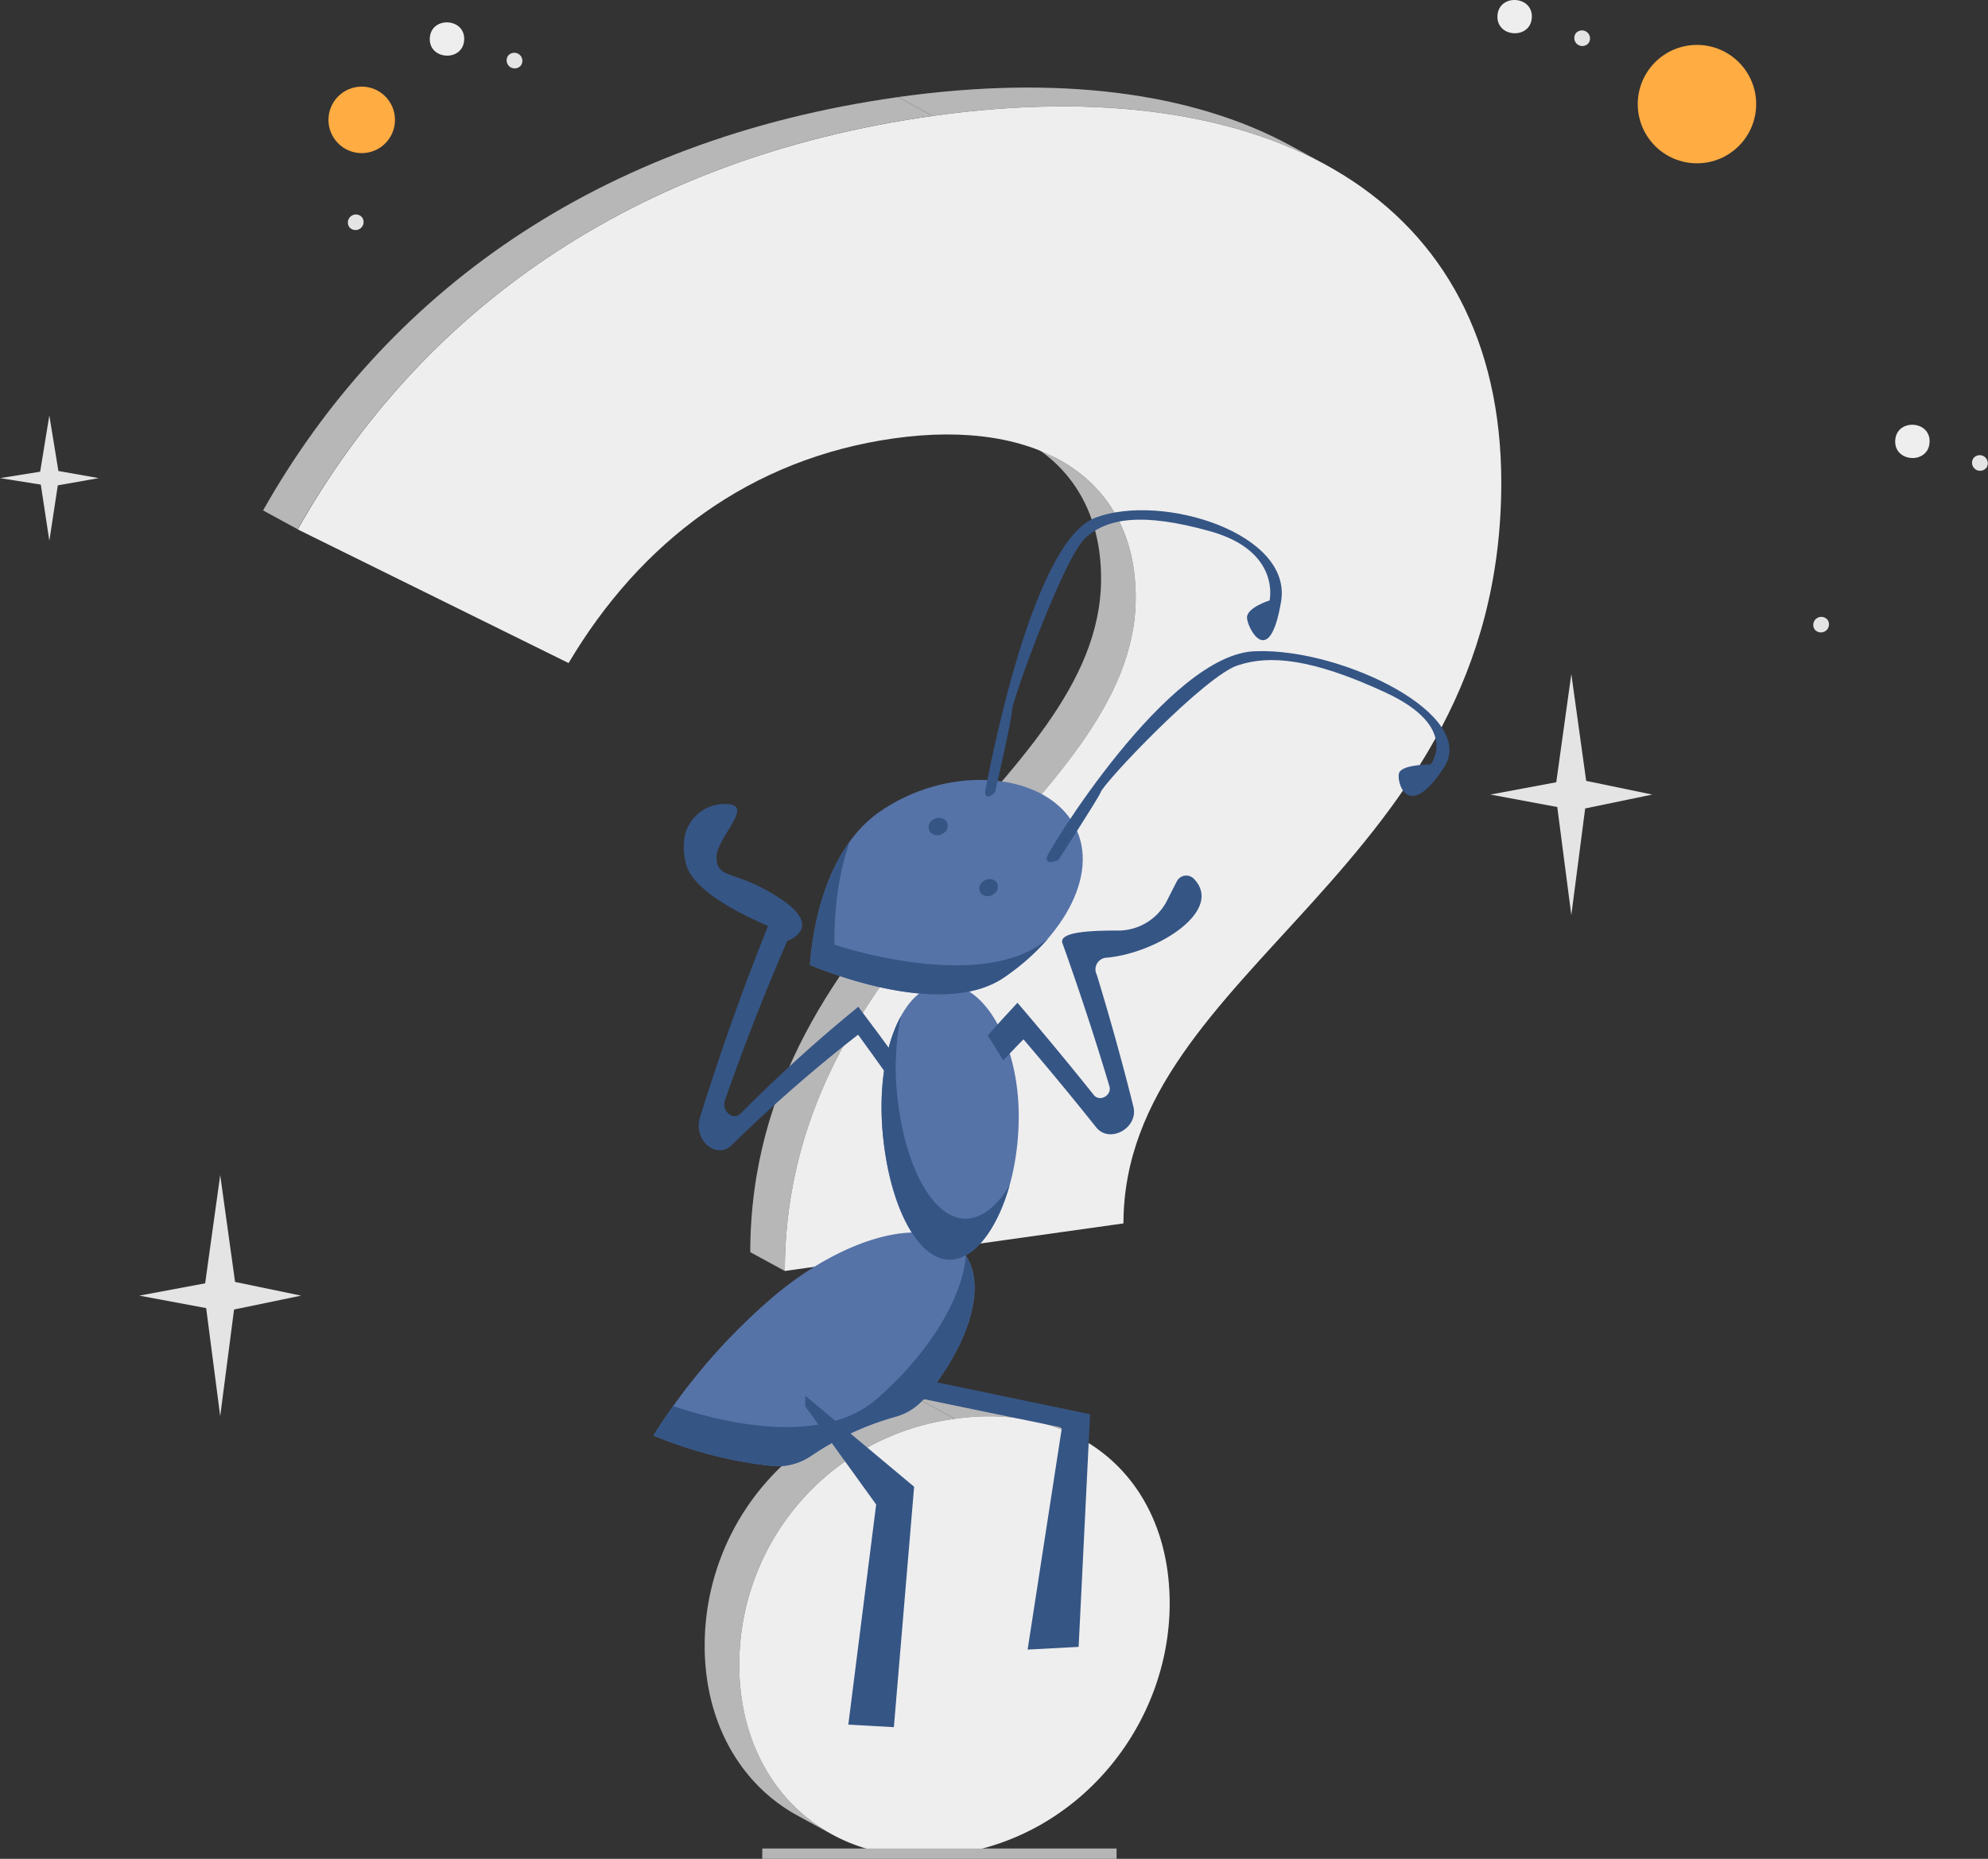 <svg height="359.701" viewBox="0 0 384.653 359.701" width="384.653" xmlns="http://www.w3.org/2000/svg">
  <rect x="0" y="0" width="384.653" height="359.701" fill="#333333" stroke="none"/>
  <g data-name="Artboard 8 (4)" id="Artboard_8_4_" transform="translate(-381.66 -218.023)">
    <circle cx="11.454" cy="11.454" data-name="Ellipse 4168" fill="#ffac43" id="Ellipse_4168"
            r="11.454" transform="translate(698.547 226.714)"/>
    <circle cx="6.435" cy="6.435" data-name="Ellipse 4170" fill="#ffac43" id="Ellipse_4170"
            r="6.435" transform="translate(445.214 234.785)"/>
    <path
      d="M475.034,703.858l12.977-2.688L475.23,698.52l-2.875-20.68-2.914,20.949-12.742,2.38,12.938,2.414,2.718,20.915Z"
      data-name="Path 23989"
      fill="#e4e4e4"
      id="Path_23989" transform="translate(-48.087 -232.434)"/>
    <path d="M530.634,225.392c-.235,4.28,6.415,4.652,6.65.362S530.869,221.107,530.634,225.392Z" data-name="Path 23990"
          fill="#eee"
          id="Path_23990" transform="translate(-65.812)"/>
    <path d="M561.235,234.911a1.556,1.556,0,0,0,2.488,1.866A1.556,1.556,0,0,0,561.235,234.911Z" data-name="Path 23991"
          fill="#e4e4e4"
          id="Path_23991" transform="translate(-81.267 -6.096)"/>
    <path d="M501,298.821a1.557,1.557,0,0,0-2.522,1.822A1.557,1.557,0,0,0,501,298.821Z" data-name="Path 23992"
          fill="#e4e4e4"
          id="Path_23992" transform="translate(-49.25 -38.699)"/>
    <path d="M412.845,391.2l7.914-1.4-7.8-1.381-1.753-10.749-1.778,10.891L401.66,389.8l7.894,1.254,1.655,10.871Z"
          data-name="Path 23993"
          fill="#e4e4e4"
          id="Path_23993" transform="translate(-20 -79.258)"/>
    <path d="M1109.634,384.392c-.235,4.28,6.415,4.652,6.65.362S1109.869,380.107,1109.634,384.392Z"
          data-name="Path 23994"
          fill="#eee"
          id="Path_23994" transform="translate(-361.274 -81.137)"/>
    <path d="M1140.235,393.911a1.556,1.556,0,0,0,2.488,1.866A1.556,1.556,0,0,0,1140.235,393.911Z" data-name="Path 23995"
          fill="#e4e4e4"
          id="Path_23995" transform="translate(-376.73 -87.233)"/>
    <path d="M1080,457.821a1.557,1.557,0,0,0-2.522,1.822A1.557,1.557,0,0,0,1080,457.821Z" data-name="Path 23996"
          fill="#e4e4e4"
          id="Path_23996" transform="translate(-344.712 -119.836)"/>
    <path d="M911.634,257.392c-.235,4.28,6.415,4.652,6.65.362S911.869,253.107,911.634,257.392Z" data-name="Path 23997"
          fill="#eee"
          id="Path_23997" transform="translate(-240.235 -36.33)"/>
    <path d="M942.235,266.911a1.556,1.556,0,0,0,2.488,1.866A1.556,1.556,0,0,0,942.235,266.911Z" data-name="Path 23998"
          fill="#e4e4e4"
          id="Path_23998" transform="translate(-255.691 -42.425)"/>
    <path d="M882,330.821a1.557,1.557,0,0,0-2.522,1.822A1.557,1.557,0,0,0,882,330.821Z" data-name="Path 23999"
          fill="#fff"
          id="Path_23999" transform="translate(-243.673 -55.028)"/>
    <g data-name="Group 38088" id="Group_38088" transform="translate(432.565 234.967)">
      <path
        d="M710.172,387.51l6.7,3.668c9.51,5.176,14.98,14.368,14.96,26.806-.078,40.729-67.765,64.748-67.887,130.261L657.25,544.6c.122-65.532,67.8-89.552,67.883-130.261C725.157,401.878,719.682,392.686,710.172,387.51Z"
        data-name="Path 24000"
        fill="#b7b7b7"
        id="Path_24000" transform="translate(-562.992 -319.246)"/>
      <path
        d="M791.549,259.32l6.694,3.643c-19.128-10.411-45.3-13.668-75.9-9.368l-6.7-3.643C746.241,245.658,772.416,248.919,791.549,259.32Z"
        data-name="Path 24001"
        fill="#b7b7b7"
        id="Path_24001" transform="translate(-592.788 -248.112)"/>
      <path
        d="M601.317,257.4c65.057-9.143,110.1,15.881,110.026,71.124-.137,74.9-73.02,93.563-73.108,143.179l-65.517,9.2c.122-65.532,67.809-89.552,67.887-130.261.039-22.933-18.584-34.823-46.776-30.851-27.756,3.918-49.034,19.995-62.951,43.481l-52.4-25.861C501.951,295.7,542.768,265.63,601.317,257.4Z"
        data-name="Path 24002"
        fill="#eee"
        id="Path_24002" transform="translate(-471.766 -251.909)"/>
      <path
        d="M471.464,335.506l-6.694-3.643c23.506-41.679,64.3-71.751,122.852-79.983l6.7,3.643C535.772,263.755,494.955,293.828,471.464,335.506Z"
        data-name="Path 24003"
        fill="#b7b7b7"
        id="Path_24003" transform="translate(-464.77 -250.035)"/>
    </g>
    <g data-name="Group 38089" id="Group_38089" transform="translate(518.008 488.442)">
      <path
        d="M748.7,769.977l6.7,3.643c-6.68-3.634-14.965-5.083-24.279-3.776l-6.7-3.643C733.739,764.879,742.03,766.348,748.7,769.977Z"
        data-name="Path 24004"
        fill="#b7b7b7"
        id="Path_24004" transform="translate(-682.712 -765.723)"/>
      <path
        d="M663.97,850.816l-6.7-3.658c-11.175-6.077-18.05-18.192-18.021-32.957a47.933,47.933,0,0,1,41.713-47.5l6.7,3.643a47.97,47.97,0,0,0-41.718,47.5C645.92,832.624,652.8,844.739,663.97,850.816Z"
        data-name="Path 24005"
        fill="#b7b7b7"
        id="Path_24005" transform="translate(-639.25 -766.221)"/>
      <path
        d="M694.638,773.643c24.284-3.428,41.6,11.939,41.556,35.812-.044,23.408-17.428,45.053-41.713,48.451s-41.625-13.339-41.561-36.728A47.963,47.963,0,0,1,694.638,773.643Z"
        data-name="Path 24006"
        fill="#eee"
        id="Path_24006" transform="translate(-646.225 -769.521)"/>
    </g>
    <path
      d="M649.719,743.61a56.185,56.185,0,0,1,15.969-7.39A12,12,0,0,0,671.7,732.3c8.815-10.773,12.037-22.218,7.15-28.109-6.165-7.419-22.913-3.208-37.408,9.407A118.024,118.024,0,0,0,619,739.815a83.308,83.308,0,0,0,22.81,5.876A12.242,12.242,0,0,0,649.719,743.61Z"
      data-name="Path 24007"
      fill="#5673a8"
      id="Path_24007" transform="translate(-110.908 -244.014)"/>
    <path
      d="M649.45,748.556a56.162,56.162,0,0,1,16.508-7.644,11.043,11.043,0,0,0,5.548-3.619c8.5-10.318,11.9-21.282,7.958-27.423-.744,8.129-7.086,18.78-17.277,27.649-10.715,9.3-30.024,4.51-39.377,1.361-2.5,3.472-3.81,5.705-3.81,5.705a82.785,82.785,0,0,0,23.134,5.911,11.327,11.327,0,0,0,7.316-1.939Z"
      data-name="Path 24008"
      fill="#355585"
      id="Path_24008" transform="translate(-110.908 -248.779)"/>
    <path
      d="M724.968,759.22c-.26.284-3.149,2.791-3.428,3.041-.059.049,28.819,5.965,28.819,5.965l-6.631,42.962,9.868-.524,2.218-45.013Z"
      data-name="Path 24009"
      fill="#355585"
      id="Path_24009" transform="translate(-163.234 -273.962)"/>
    <path d="M687.325,828.682l5.387-42.6L679,767.092V765.04l21.057,17.61-3.918,46.522Z" data-name="Path 24010"
          fill="#355585"
          id="Path_24010" transform="translate(-141.526 -276.932)"/>
    <line data-name="Line 3174" fill="none" id="Line_3174" stroke="#b5b5b5" stroke-miterlimit="10"
          stroke-width="2" transform="translate(529.149 576.724)" x1="68.558"/>
    <path
      d="M680.81,557.489c.147.1.6-20.523,13.388-29.563,12.879-8.991,30.244-7.909,36.806,1.028s.142,22.154-12.507,30.876C705.971,568.561,681,557.543,680.81,557.489Z"
      data-name="Path 24011"
      fill="#5673a8"
      id="Path_24011" transform="translate(-142.45 -152.753)"/>
    <path
      d="M709.293,630.525c1.224,15.058,7.2,26.121,13.854,25.1s12.468-13.178,12.522-27.536-6.689-26.067-14.613-25.734S708.078,615.477,709.293,630.525Z"
      data-name="Path 24012"
      fill="#5673a8"
      id="Path_24012" transform="translate(-156.893 -193.91)"/>
    <path
      d="M712.873,615.1a49.4,49.4,0,0,0-.837,13.829c1.19,15.044,7.277,26.184,14.1,25.283,2.894-.357,5.558-2.733,7.752-6.366-2.277,7.923-6.249,13.628-10.729,14.29-6.65,1.023-12.629-10.039-13.854-25.1C708.647,628.312,709.993,620.31,712.873,615.1Z"
      data-name="Path 24013"
      fill="#355585"
      id="Path_24013" transform="translate(-156.907 -200.418)"/>
    <path
      d="M761.43,589.043q8.428,9.77,15.9,19.152c2.6,3.271,8.222.162,7.223-3.967q-3.129-12.541-7.086-25.528a2.262,2.262,0,0,1,1.929-3.31c9.794-.886,22.81-9.162,16.826-15.293a2.059,2.059,0,0,0-3.2.387q-1.058,2.057-2.1,4.118a10.6,10.6,0,0,1-9.456,5.539c-5.524,0-11.719.279-10.573,2.649q5,14.01,9.015,27.482c.519,1.763-1.89,3.11-3.021,1.69q-6.993-8.756-14.779-17.855C761.885,585.752,761.66,587.4,761.43,589.043Z"
      data-name="Path 24014"
      fill="#355585"
      id="Path_24014" transform="translate(-183.59 -172.05)"/>
    <path
      d="M750,469.632c.078.069,8.516-48.446,21.454-53.094,12.86-4.789,38.2,3.085,35.817,16.361-2.248,13.281-6.542,4.975-6.577,3.012s4.363-3.325,4.368-3.32,2.218-9.471-11.332-13.349c-13.526-3.8-20.078-2.483-24.186,1.141-4.2,3.555-14.27,31.542-14.314,33.447s-3.271,15.847-3.271,15.847S750.108,471.65,750,469.632Z"
      data-name="Path 24015"
      fill="#355585"
      id="Path_24015" transform="translate(-177.757 -98.372)"/>
    <path
      d="M774.439,510.65c-.328-.24,23.506-39.764,40.577-39.837,16.65-.548,43.275,12.468,36.091,22.732-6.9,10.426-9.108,2.478-8.531.823s6.092-1.645,6.1-1.636,5.72-7.2-8.653-13.888-22.556-7.292-28.481-5.343c-6.209,1.714-26.3,22.918-26.743,24.681-.686,1.543-8.134,12.958-8.095,12.992S774.048,512.452,774.439,510.65Z"
      data-name="Path 24016"
      fill="#355585"
      id="Path_24016" transform="translate(-190.209 -126.78)"/>
    <path
      d="M730.62,539.631a1.92,1.92,0,0,1-2.576-.157,1.64,1.64,0,0,1,.46-2.375,1.959,1.959,0,0,1,2.6.167,1.631,1.631,0,0,1-.48,2.365Z"
      data-name="Path 24017"
      fill="#355585"
      id="Path_24017" transform="translate(-166.389 -160.404)"/>
    <path
      d="M750.536,563.766a1.851,1.851,0,0,1-2.5-.147,1.642,1.642,0,0,1,.529-2.331,1.866,1.866,0,0,1,2.517.157A1.636,1.636,0,0,1,750.536,563.766Z"
      data-name="Path 24018"
      fill="#355585"
      id="Path_24018" transform="translate(-176.604 -172.746)"/>
    <path
      d="M638.97,588.533q5.5-15.715,12.037-30.788c-.044-.024,7.316-2.448-1.3-8.178-8.731-5.778-12.3-3.589-12.37-7.982-.137-3.741,7.527-10.205,1.959-10.328a7.824,7.824,0,0,0-8.2,6.714,12.585,12.585,0,0,0,.372,5c1.312,4.868,9.823,9.265,15.827,11.875q-7.287,18.119-13.183,37.095c-1.317,4.373,3.232,8.217,6.209,5.254a282.088,282.088,0,0,1,24.8-21.63q-.162-2.551-.338-5.108A285.227,285.227,0,0,0,642.035,591.1C640.561,592.617,638.23,590.673,638.97,588.533Z"
      data-name="Path 24019"
      fill="#355585"
      id="Path_24019" transform="translate(-117.029 -157.632)"/>
    <path
      d="M759.068,615.759c-.72-1.988-1.469-3.986-2.218-5.989q-2.938,3.124-5.739,6.312,1.518,2.424,2.992,4.824Q756.555,618.291,759.068,615.759Z"
      data-name="Path 24020"
      fill="#355585"
      id="Path_24020" transform="translate(-178.324 -197.698)"/>
    <path
      d="M695.784,615.728q3.32,4.535,6.479,8.991c.553-1.151,1.107-2.307,1.665-3.428q-3.565-4.922-7.346-9.921-1.645,2.4-3.242,4.833Z"
      data-name="Path 24021"
      fill="#355585"
      id="Path_24021" transform="translate(-148.844 -198.515)"/>
    <path
      d="M726.754,564.958c-12.791,10.7-41,1.107-41.213,1.068.113.064-.514-9.98,2.968-19.946-7.243,9.98-7.581,23.937-7.7,23.853.186.054,25.161,11.072,37.707,2.341a44.35,44.35,0,0,0,8.359-7.4Z"
      data-name="Path 24022"
      fill="#355585"
      id="Path_24022" transform="translate(-142.45 -165.198)"/>
    <path
      d="M968.034,505.858l12.977-2.688L968.23,500.52l-2.875-20.68-2.914,20.949-12.742,2.38,12.938,2.414,2.718,20.915Z"
      data-name="Path 24023"
      fill="#e4e4e4"
      id="Path_24023" transform="translate(-279.664 -131.395)"/>
  </g>
</svg>
